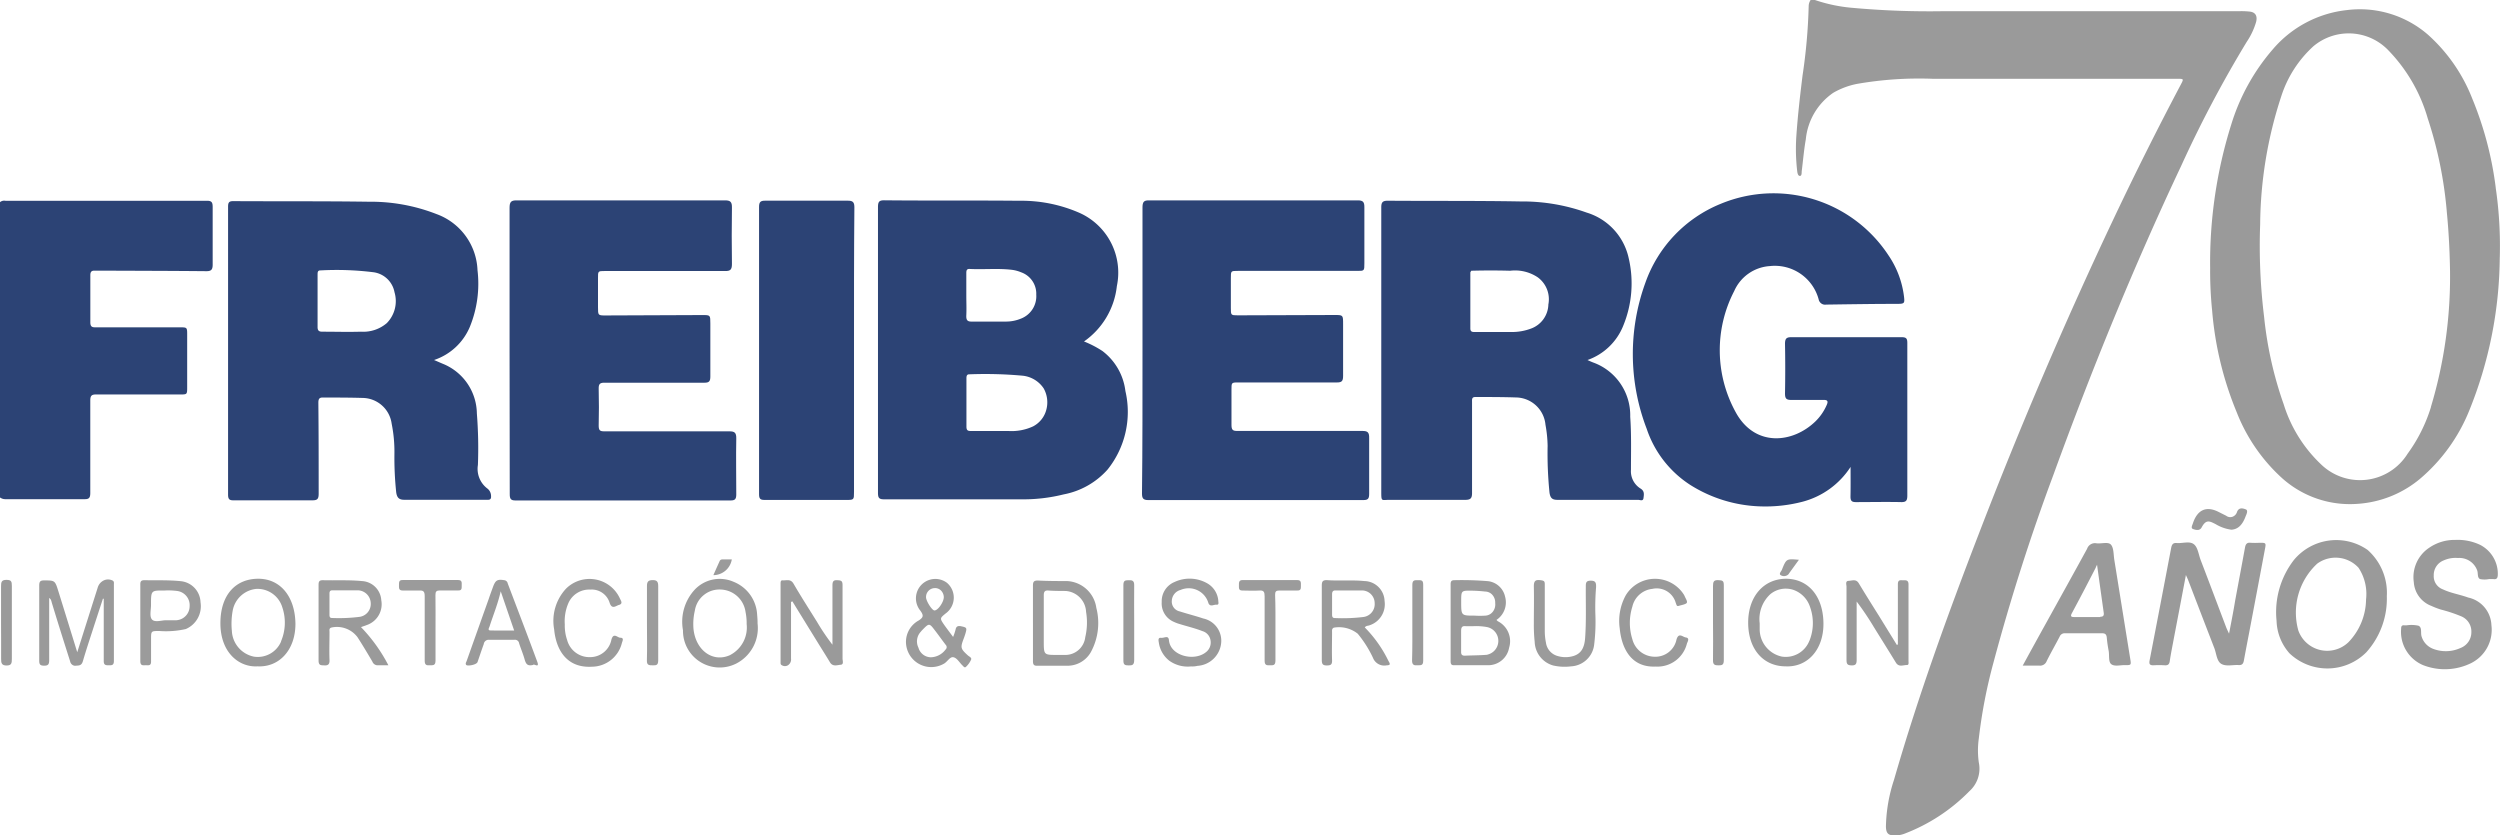 <svg id="logo" xmlns="http://www.w3.org/2000/svg" viewBox="0 0 181.38 60.61">
  <defs>
    <style>
      .cls-1 {
        fill: #9a9a9a;
      }

      .cls-2 {
        fill: #2c4375;
      }

      .cls-3 {
        fill: #9b9b9b;
      }

      .cls-4 {
        fill: #9c9c9c;
      }

      .cls-5 {
        fill: #2d4475;
      }
    </style>
  </defs>
  <g id="Capa_1" data-name="Capa 1">
    <path id="Path_42" data-name="Path 42" class="cls-1" d="M293.41,0a11.472,11.472,0,0,0,2.78.574A61.747,61.747,0,0,0,302.8.811h21.456a5.487,5.487,0,0,1,.691.029c.419.043.585.309.473.753a5.177,5.177,0,0,1-.683,1.448,86.489,86.489,0,0,0-4.752,8.991c-3.431,7.273-6.5,14.788-9.271,22.418q-2.495,6.688-4.35,13.625a37.291,37.291,0,0,0-1.062,5.5,6.189,6.189,0,0,0,0,1.747,2.186,2.186,0,0,1-.678,2.075,13.132,13.132,0,0,1-4.7,3.084,1.9,1.9,0,0,1-.754.13c-.446,0-.6-.169-.607-.652a11.458,11.458,0,0,1,.585-3.378c1.753-6.081,3.9-12,6.157-17.857q4.426-11.511,9.664-22.611,2.374-5.029,4.97-9.942c.241-.454.241-.454-.219-.454H301.968a26.145,26.145,0,0,0-5.488.367,5.559,5.559,0,0,0-1.736.647,4.631,4.631,0,0,0-1.994,3.378c-.138.772-.2,1.564-.3,2.346,0,.121,0,.309-.129.309s-.174-.183-.192-.319a13.915,13.915,0,0,1-.062-2.621c.1-1.448.268-2.9.446-4.344a40.366,40.366,0,0,0,.446-5.053A.8.8,0,0,1,293.1,0Z" transform="translate(-161.735)"/>
    <path id="Path_43" data-name="Path 43" class="cls-2" d="M0,30.275a.483.483,0,0,1,.4-.1h14.63c.339,0,.4.13.4.459V34.8c0,.367-.1.483-.446.483-2.565-.024-5.131-.029-7.7-.039H6.84c-.21,0-.286.1-.286.333V39c0,.362.183.357.419.357h6.081c.526,0,.526,0,.526.565v3.75c0,.555,0,.555-.5.555H6.965c-.317,0-.415.092-.415.439v6.709c0,.343-.089.454-.41.449H.4a.637.637,0,0,1-.4-.125Z" transform="translate(0 -15.608)"/>
    <path id="Path_44" data-name="Path 44" class="cls-2" d="M281.311,48.892a5.955,5.955,0,0,1-3.462,2.519,10.7,10.7,0,0,1-3.123.343,10.111,10.111,0,0,1-5.051-1.559,7.774,7.774,0,0,1-3.154-4.064,15.137,15.137,0,0,1-.1-10.594,9.634,9.634,0,0,1,5.47-5.734,9.983,9.983,0,0,1,12.158,3.721,6.756,6.756,0,0,1,1.138,3.007c.058.483.027.526-.446.531-1.731,0-3.462.029-5.193.053a.478.478,0,0,1-.553-.381,3.294,3.294,0,0,0-3.543-2.413,3.039,3.039,0,0,0-2.583,1.81,9.326,9.326,0,0,0,.1,8.779c1.392,2.572,4.154,2.273,5.8.671a3.722,3.722,0,0,0,.8-1.158c.138-.294.076-.4-.223-.391H277c-.37,0-.446-.121-.446-.483.022-1.2.022-2.389,0-3.586,0-.372.1-.483.446-.483h8.009c.335,0,.424.087.419.439V50.962c0,.352-.071.483-.424.483-1.107-.024-2.209,0-3.311,0-.321,0-.393-.116-.388-.43C281.32,50.364,281.311,49.7,281.311,48.892Z" transform="translate(-147.048 -15.016)"/>
    <path id="Path_45" data-name="Path 45" class="cls-2" d="M82.86,40.989V30.656c0-.42.112-.536.5-.536H98.494c.388,0,.509.111.5.536q-.031,2.042,0,4.083c0,.42-.129.512-.486.507H89.762c-.482,0-.491,0-.486.531v2.08c0,.6,0,.613.535.613l7.045-.029c.571,0,.571,0,.571.627V42.9c0,.343-.089.449-.415.449H89.736c-.317,0-.419.092-.41.444.022.888.022,1.781,0,2.669,0,.343.094.415.393.415h9.089c.384,0,.509.1.5.531-.027,1.347,0,2.693,0,4.04,0,.343-.089.444-.41.444H83.279c-.335,0-.406-.125-.406-.454C82.864,47.92,82.86,44.459,82.86,40.989Z" transform="translate(-45.89 -15.583)"/>
    <path id="Path_46" data-name="Path 46" class="cls-2" d="M185.736,40.979V30.646c0-.4.089-.526.446-.526h15.17c.366,0,.491.1.482.512v4.04c0,.56,0,.565-.5.565h-8.687c-.5,0-.5,0-.5.521v2.167c0,.521,0,.536.5.536l7.027-.024c.616,0,.616,0,.616.661v3.75c0,.376-.085.483-.446.483h-7.206c-.446,0-.446.029-.446.521v2.543c0,.352.071.454.4.454h9.089c.379,0,.513.087.5.526v4.04c0,.343-.085.449-.41.449H186.146c-.379,0-.446-.154-.446-.483C185.74,47.92,185.736,44.44,185.736,40.979Z" transform="translate(-102.846 -15.583)"/>
    <path id="Path_47" data-name="Path 47" class="cls-2" d="M130.319,41.073V51.28c0,.6,0,.6-.571.6h-5.93c-.317,0-.388-.106-.388-.425V30.624c0-.347.1-.454.419-.454H129.9c.348,0,.446.13.446.483C130.314,34.128,130.319,37.6,130.319,41.073Z" transform="translate(-68.359 -15.609)"/>
    <path id="Path_48" data-name="Path 48" class="cls-1" d="M352.158,83.908c-.3,1.588-.584,3.079-.87,4.571-.1.555-.219,1.11-.3,1.67-.036.251-.143.319-.357.309a7.1,7.1,0,0,0-.848,0c-.272,0-.3-.121-.259-.352q.79-4.083,1.566-8.171c.054-.275.161-.372.41-.348.41.034.892-.15,1.209.068s.366.767.522,1.173c.625,1.626,1.236,3.258,1.852,4.884.049.125.112.246.205.449.165-.854.317-1.622.446-2.413.236-1.274.477-2.548.709-3.822.045-.256.143-.391.406-.357a5.864,5.864,0,0,0,.651,0c.473,0,.482,0,.388.483q-.576,3.07-1.156,6.115c-.125.652-.25,1.3-.366,1.931-.04.241-.129.357-.379.343-.419-.029-.892.116-1.245-.077s-.366-.758-.526-1.163q-.959-2.476-1.905-4.952Z" transform="translate(-193.566 -42.189)"/>
    <path id="Path_49" data-name="Path 49" class="cls-1" d="M394.39,81.156a3.8,3.8,0,0,1,1.785.357,2.362,2.362,0,0,1,1.289,2.1c0,.275-.045.43-.33.386h-.308a1.694,1.694,0,0,1-.647,0c-.219-.1-.134-.41-.21-.623a1.37,1.37,0,0,0-1.388-.907,2.13,2.13,0,0,0-1.057.179,1.137,1.137,0,0,0-.709,1.081,1.012,1.012,0,0,0,.66,1.014c.589.28,1.231.372,1.838.594a2.133,2.133,0,0,1,1.686,2,2.7,2.7,0,0,1-1.477,2.761,4.33,4.33,0,0,1-3.489.14,2.623,2.623,0,0,1-1.584-2.64c0-.179.053-.261.219-.246h.192a2.334,2.334,0,0,1,.843.029c.29.121.138.531.236.8a1.391,1.391,0,0,0,.857.888A2.564,2.564,0,0,0,394.751,89a1.224,1.224,0,0,0,.794-1.163,1.189,1.189,0,0,0-.754-1.144,10.479,10.479,0,0,0-1.459-.483,5.691,5.691,0,0,1-.687-.265,1.972,1.972,0,0,1-1.276-1.718,2.56,2.56,0,0,1,1.129-2.51,3.238,3.238,0,0,1,1.892-.56Z" transform="translate(-216.242 -41.985)"/>
    <path id="Path_50" data-name="Path 50" class="cls-1" d="M9.137,92.39c.518-1.641,1-3.161,1.481-4.677a.837.837,0,0,1,.421-.523.735.735,0,0,1,.641-.013c.152.063.116.2.116.314v5.536c0,.323-.17.309-.37.309s-.37,0-.366-.309V88.505H11l-.62,1.9c-.281.878-.576,1.747-.834,2.635-.089.3-.25.314-.482.323a.356.356,0,0,1-.285-.062.413.413,0,0,1-.161-.262c-.446-1.4-.892-2.809-1.316-4.209-.04-.121-.04-.27-.2-.381v4.5c0,.3-.058.415-.357.415s-.37-.082-.366-.4V87.554c0-.29.076-.376.344-.376.8,0,.8,0,1.049.8C8.214,89.4,8.66,90.841,9.137,92.39Z" transform="translate(-3.533 -45.068)"/>
    <path id="Path_51" data-name="Path 51" class="cls-1" d="M303.953,91.878V87.52c0-.381.223-.285.415-.294s.361,0,.357.309V93.08c0,.111.045.3-.12.294-.272,0-.589.174-.8-.183-.518-.845-1.044-1.684-1.566-2.524a20.781,20.781,0,0,0-1.276-1.9v4.223c0,.3-.062.415-.357.41s-.379-.077-.379-.4V87.7c0-.154-.107-.425.152-.434s.535-.154.736.174c.491.816.995,1.617,1.495,2.413l1.272,2.066Z" transform="translate(-166.259 -45.125)"/>
    <path id="Path_52" data-name="Path 52" class="cls-1" d="M127.687,88.792V92.9a.5.5,0,0,1-.194.465.418.418,0,0,1-.471.018c-.112-.053-.094-.154-.094-.241V87.465c0-.111,0-.251.143-.241.272.024.576-.13.794.236.558.965,1.147,1.873,1.727,2.809a15.892,15.892,0,0,0,1.1,1.626V87.6c0-.285.062-.4.339-.386s.4.029.393.376v5.309c0,.159.107.43-.134.449s-.571.164-.776-.174c-.263-.439-.54-.874-.812-1.313l-1.919-3.113Z" transform="translate(-70.296 -45.119)"/>
    <path id="Path_53" data-name="Path 53" class="cls-1" d="M190.749,93.354a2.3,2.3,0,0,1-1.575-.41,2.036,2.036,0,0,1-.767-1.342c-.027-.145-.058-.352.17-.323s.531-.217.567.174c.1,1.134,1.825,1.559,2.677.874a.88.88,0,0,0,.341-.856.825.825,0,0,0-.59-.679c-.54-.212-1.107-.343-1.66-.516a2.49,2.49,0,0,1-.4-.15,1.452,1.452,0,0,1-.892-1.448,1.506,1.506,0,0,1,.928-1.448,2.586,2.586,0,0,1,2.342.077,1.6,1.6,0,0,1,.834,1.269c0,.13.076.319-.129.3s-.446.188-.584-.106a1.488,1.488,0,0,0-2.021-.965.85.85,0,0,0-.638.792.726.726,0,0,0,.58.767c.567.183,1.138.323,1.7.512a1.649,1.649,0,0,1,1.3,1.786,1.841,1.841,0,0,1-1.718,1.651A1.546,1.546,0,0,1,190.749,93.354Z" transform="translate(-104.335 -45.004)"/>
    <path id="Path_54" data-name="Path 54" class="cls-3" d="M253.881,89.641a13.853,13.853,0,0,1-.089,2.268,1.779,1.779,0,0,1-1.673,1.549,3.677,3.677,0,0,1-1.3-.063,1.842,1.842,0,0,1-1.339-1.709,11.248,11.248,0,0,1-.062-1.284c0-.917.022-1.834,0-2.751,0-.386.116-.483.446-.449s.352.087.348.376v3.335a4.24,4.24,0,0,0,.085.825,1.164,1.164,0,0,0,.83.965,2,2,0,0,0,1.178,0c.54-.174.781-.579.834-1.3.089-1.236.04-2.471.049-3.707,0-.28,0-.454.357-.454s.4.154.388.483A17.831,17.831,0,0,0,253.881,89.641Z" transform="translate(-138.135 -45.113)"/>
    <path id="Path_55" data-name="Path 55" class="cls-1" d="M265.953,93.374c-1.727.087-2.472-1.231-2.619-2.77a3.861,3.861,0,0,1,.446-2.413,2.482,2.482,0,0,1,4.194-.058,1.13,1.13,0,0,1,.076.145c.067.164.223.381.143.483s-.393.154-.6.217c-.138.039-.147-.125-.192-.217a1.434,1.434,0,0,0-1.7-1.023,1.666,1.666,0,0,0-1.45,1.289,3.926,3.926,0,0,0,0,2.365,1.685,1.685,0,0,0,1.633,1.269,1.56,1.56,0,0,0,1.571-1.255c.161-.526.446-.179.665-.145.312.043.143.294.089.449a2.2,2.2,0,0,1-2.258,1.665Z" transform="translate(-145.82 -45.014)"/>
    <path id="Path_56" data-name="Path 56" class="cls-3" d="M90.843,90.324a3.21,3.21,0,0,0,.17,1.134A1.673,1.673,0,0,0,92.7,92.7a1.57,1.57,0,0,0,1.526-1.274c.156-.536.446-.135.638-.135.3,0,.165.236.12.391a2.257,2.257,0,0,1-2.164,1.713c-1.829.111-2.606-1.211-2.748-2.7a3.436,3.436,0,0,1,.861-2.963,2.419,2.419,0,0,1,3.9.695c.054.14.268.391-.049.483-.219.053-.509.362-.683-.135A1.359,1.359,0,0,0,92.69,87.8a1.645,1.645,0,0,0-1.6,1.014A3.3,3.3,0,0,0,90.843,90.324Z" transform="translate(-49.866 -45.024)"/>
    <path id="Path_57" data-name="Path 57" class="cls-3" d="M67.53,90.7V93.04c0,.381-.192.333-.415.343s-.375,0-.37-.347V88.373c0-.338-.089-.434-.393-.415H65.16c-.308,0-.281-.179-.281-.4s0-.367.272-.362h4.016c.286,0,.268.174.263.376s.036.391-.259.381H67.833c-.232,0-.312.077-.308.333C67.538,89.1,67.53,89.9,67.53,90.7Z" transform="translate(-35.932 -45.114)"/>
    <path id="Path_58" data-name="Path 58" class="cls-3" d="M204.109,90.665V93.04c0,.381-.187.338-.41.343s-.379,0-.375-.338V88.378c0-.319-.067-.444-.379-.42-.41.029-.825,0-1.236,0-.29,0-.245-.193-.25-.386s0-.376.263-.372h3.966c.281,0,.272.169.268.376s.027.391-.259.381h-1.312c-.236,0-.308.077-.3.333C204.118,89.082,204.109,89.874,204.109,90.665Z" transform="translate(-111.573 -45.114)"/>
    <path id="Path_59" data-name="Path 59" class="cls-4" d="M105.2,90.327v-2.7c0-.328.112-.42.41-.425s.406.1.406.425v5.41c0,.376-.187.347-.415.347s-.419,0-.406-.347C105.221,92.132,105.2,91.23,105.2,90.327Z" transform="translate(-58.262 -45.114)"/>
    <path id="Path_60" data-name="Path 60" class="cls-1" d="M183.455,90.293V93c0,.362-.125.405-.4.4s-.388-.034-.384-.376V87.571c0-.367.165-.343.4-.352s.393.029.384.372C183.442,88.493,183.455,89.4,183.455,90.293Z" transform="translate(-101.167 -45.123)"/>
    <path id="Path_61" data-name="Path 61" class="cls-3" d="M229.632,90.293V87.552c0-.347.165-.338.388-.333s.4-.048.4.319v5.526c0,.391-.214.309-.446.328s-.366-.048-.361-.357C229.641,92.122,229.632,91.205,229.632,90.293Z" transform="translate(-127.164 -45.123)"/>
    <path id="Path_62" data-name="Path 62" class="cls-1" d="M.17,90.273V87.653c0-.314.027-.483.384-.483s.4.106.4.449V92.9c0,.314-.027.483-.379.483s-.406-.164-.4-.483C.183,92.02.17,91.142.17,90.273Z" transform="translate(-0.094 -45.099)"/>
    <path id="Path_63" data-name="Path 63" class="cls-1" d="M278.549,90.293V87.629c0-.323.071-.434.384-.42s.406.039.4.4v5.406c0,.343-.12.376-.384.376s-.415-.034-.4-.4C278.567,92.093,278.549,91.19,278.549,90.293Z" transform="translate(-154.267 -45.118)"/>
    <path id="Path_64" data-name="Path 64" class="cls-3" d="M359.277,77.972a2.962,2.962,0,0,1-1.138-.4c-.446-.227-.7-.372-1.022.232-.147.275-.446.183-.629.116s-.036-.294,0-.43c.326-.965.968-1.26,1.852-.811l.558.28a.485.485,0,0,0,.463.071.542.542,0,0,0,.327-.361c.143-.347.446-.241.629-.174s.067.333,0,.483C360.125,77.5,359.844,77.933,359.277,77.972Z" transform="translate(-197.383 -39.54)"/>
    <path id="Path_65" data-name="Path 65" class="cls-3" d="M116,85.229c.156-.357.3-.676.446-1,.071-.169.2-.14.326-.145h.567A1.365,1.365,0,0,1,116,85.229Z" transform="translate(-64.244 -43.5)"/>
    <path id="Path_66" data-name="Path 66" class="cls-3" d="M290.812,84.114l-.7.965a.478.478,0,0,1-.071.1.457.457,0,0,1-.54.058c-.161-.087,0-.256.067-.376C289.906,84.013,289.91,84.042,290.812,84.114Z" transform="translate(-160.297 -43.501)"/>
    <path id="Path_67" data-name="Path 67" class="cls-2" d="M160.72,43.947a4.284,4.284,0,0,0-1.664-2.9,7.326,7.326,0,0,0-1.339-.695,5.646,5.646,0,0,0,2.383-4.016,4.749,4.749,0,0,0-2.7-5.309A10.5,10.5,0,0,0,153,30.144c-3.262-.034-6.523,0-9.785-.034-.37,0-.446.116-.446.512v20.7c0,.372.071.483.446.483h9.976a12.029,12.029,0,0,0,3.047-.357,5.675,5.675,0,0,0,3.186-1.8A6.683,6.683,0,0,0,160.72,43.947Zm-11.542-5.492c.022-.483,0-.965,0-1.448V35.429c0-.183,0-.347.232-.338,1.026.053,2.052-.058,3.074.063a2.555,2.555,0,0,1,.669.179,1.647,1.647,0,0,1,1.1,1.626,1.739,1.739,0,0,1-1.093,1.728,2.84,2.84,0,0,1-1.124.222H149.57C149.24,38.918,149.164,38.783,149.177,38.455Zm4.85,8.055a3.69,3.69,0,0,1-1.785.338h-2.735c-.219,0-.321-.043-.321-.319v-3.5c0-.174.027-.3.223-.294a30.086,30.086,0,0,1,3.846.1,2.094,2.094,0,0,1,1.535.922,2.068,2.068,0,0,1,.188,1.562A1.894,1.894,0,0,1,154.027,46.51Z" transform="translate(-79.07 -15.578)"/>
    <path id="Path_68" data-name="Path 68" class="cls-5" d="M243.419,51.058a1.477,1.477,0,0,1-.7-1.38c0-1.279.036-2.553-.054-3.832a4.073,4.073,0,0,0-2.677-3.933c-.129-.048-.254-.106-.424-.183a4.342,4.342,0,0,0,2.583-2.461,8.078,8.078,0,0,0,.4-4.961,4.434,4.434,0,0,0-3.047-3.277,13.779,13.779,0,0,0-4.765-.806c-3.221-.058-6.443-.029-9.664-.053-.375,0-.473.116-.468.512V51.222c0,.811,0,.652.585.652h5.51c.4,0,.5-.125.491-.541v-6.54c0-.2-.036-.386.254-.381.991,0,1.977,0,2.967.034a2.177,2.177,0,0,1,2.106,1.979,9.254,9.254,0,0,1,.156,1.53,28.076,28.076,0,0,0,.138,3.407c.062.4.214.512.58.512h5.854c.134,0,.352.125.384-.13S243.714,51.242,243.419,51.058Zm-6.693-13.345a1.911,1.911,0,0,1-1.24,1.728,3.925,3.925,0,0,1-1.432.256H231.4c-.178,0-.339,0-.335-.27V35.392c0-.048.045-.092.067-.14q1.414-.039,2.82,0a2.963,2.963,0,0,1,2.012.483,1.973,1.973,0,0,1,.759,1.979Z" transform="translate(-124.389 -15.609)"/>
    <path id="Path_69" data-name="Path 69" class="cls-2" d="M55.909,51.094a1.786,1.786,0,0,1-.7-1.718,31.782,31.782,0,0,0-.076-3.745,3.939,3.939,0,0,0-2.383-3.562c-.228-.092-.446-.193-.723-.309a4.28,4.28,0,0,0,2.6-2.413,8.294,8.294,0,0,0,.553-4.107,4.514,4.514,0,0,0-2.963-4.064,13.09,13.09,0,0,0-4.908-.9c-3.288-.048-6.577-.024-9.86-.043-.3,0-.366.106-.366.405V51.514c0,.328.08.43.393.425H43.21c.352,0,.446-.1.446-.483,0-2.2,0-4.392-.022-6.588,0-.241.04-.391.312-.386.964,0,1.927,0,2.891.029a2.154,2.154,0,0,1,2.115,1.868,10.316,10.316,0,0,1,.2,2.191,23.942,23.942,0,0,0,.129,2.785c.054.386.2.55.6.545h6.068c.165,0,.228-.087.214-.261A.69.69,0,0,0,55.909,51.094ZM48.6,39.082a2.621,2.621,0,0,1-1.869.623c-.933.029-1.869,0-2.806,0-.263,0-.357-.082-.348-.386V37.45h0V35.578c0-.169,0-.323.205-.319a21.571,21.571,0,0,1,3.868.135,1.794,1.794,0,0,1,1.508,1.448A2.276,2.276,0,0,1,48.6,39.082Z" transform="translate(-20.536 -15.64)"/>
    <path id="Path_70" data-name="Path 70" class="cls-1" d="M380.109,14.328A25.11,25.11,0,0,0,378.4,7.856a12.151,12.151,0,0,0-3.2-4.614,7.54,7.54,0,0,0-5.9-1.791,8.22,8.22,0,0,0-5.354,2.833,15.065,15.065,0,0,0-3.021,5.454,33.433,33.433,0,0,0-1.535,10.439,28.175,28.175,0,0,0,.143,3.07,24.517,24.517,0,0,0,1.785,7.384,12.7,12.7,0,0,0,3.217,4.71,7.367,7.367,0,0,0,5.559,1.931,7.865,7.865,0,0,0,4.511-1.805,12.718,12.718,0,0,0,3.569-4.928A30.086,30.086,0,0,0,380.4,19.507a29.146,29.146,0,0,0-.294-5.179Zm-4.7,15.927a11.48,11.48,0,0,1-1.691,3.378,4.067,4.067,0,0,1-6.291.767,10.136,10.136,0,0,1-2.7-4.344,27.407,27.407,0,0,1-1.423-6.351,42.254,42.254,0,0,1-.285-6.718,30.421,30.421,0,0,1,1.526-9.271,8.371,8.371,0,0,1,2.338-3.644,3.982,3.982,0,0,1,5.43.29A11.763,11.763,0,0,1,375.174,9.3a29.558,29.558,0,0,1,1.392,6.863c.134,1.39.205,2.79.228,4.233a32.8,32.8,0,0,1-1.388,9.846Z" transform="translate(-199.039 -0.718)"/>
    <path id="Path_71" data-name="Path 71" class="cls-1" d="M376.76,81.9a3.984,3.984,0,0,0-5.354.734,6.182,6.182,0,0,0-1.254,4.406,3.725,3.725,0,0,0,.937,2.36,3.991,3.991,0,0,0,5.577-.077,5.812,5.812,0,0,0,1.486-4.069A4.16,4.16,0,0,0,376.76,81.9Zm-1.383,6.684a2.224,2.224,0,0,1-3.641-.825,4.838,4.838,0,0,1,1.365-4.865,2.261,2.261,0,0,1,3,.3,3.459,3.459,0,0,1,.544,2.3A4.537,4.537,0,0,1,375.377,88.584Z" transform="translate(-204.983 -42)"/>
    <path id="Path_72" data-name="Path 72" class="cls-1" d="M336.709,90.012q-.576-3.576-1.151-7.153c-.062-.381-.036-.864-.241-1.105s-.7-.053-1.066-.106a.6.6,0,0,0-.669.4c-.986,1.805-1.986,3.6-2.98,5.4-.553.994-1.1,1.993-1.691,3.074H330.1a.512.512,0,0,0,.553-.333c.294-.594.629-1.173.937-1.766a.389.389,0,0,1,.4-.246h2.677c.219,0,.321.072.344.323a9.346,9.346,0,0,0,.138.965c.058.333-.036.8.2.965s.616.058.937.058C336.794,90.495,336.789,90.495,336.709,90.012ZM334.536,87h-1.883c-.2,0-.308-.029-.178-.275q.892-1.66,1.74-3.321c0-.034.031-.072.089-.2.17,1.24.326,2.35.482,3.465.031.2-.013.314-.25.309Z" transform="translate(-182.159 -42.232)"/>
    <path id="Path_73" data-name="Path 73" class="cls-1" d="M239.311,90.2a.546.546,0,0,1-.1-.1,1.53,1.53,0,0,0,.625-1.68,1.443,1.443,0,0,0-1.223-1.129,23.237,23.237,0,0,0-2.458-.072c-.2,0-.272.072-.272.29v5.579c0,.2.04.309.254.3H238.6a1.538,1.538,0,0,0,1.526-1.269A1.616,1.616,0,0,0,239.311,90.2Zm-1.923-2.22a9.752,9.752,0,0,1,.995.063.711.711,0,0,1,.534.247.835.835,0,0,1,.2.588.857.857,0,0,1-.168.622.731.731,0,0,1-.536.29,6.367,6.367,0,0,1-.8,0c-.964,0-.964,0-.964-1.009,0-.806,0-.811.741-.8Zm1.165,4.648c-.544.048-1.1.043-1.646.068-.2,0-.268-.082-.263-.294V90.907c0-.275.076-.381.326-.352h.567a4.363,4.363,0,0,1,1,.068,1.023,1.023,0,0,1,0,2Z" transform="translate(-130.637 -45.125)"/>
    <path id="Path_74" data-name="Path 74" class="cls-1" d="M54.879,90.623l.446-.159a1.594,1.594,0,0,0,1.026-1.791,1.482,1.482,0,0,0-1.4-1.39c-.946-.092-1.9-.039-2.842-.063-.236,0-.308.077-.308.328v5.5c0,.376.187.338.41.352s.4-.034.384-.376c-.027-.681,0-1.361,0-2.042,0-.125-.049-.275.143-.328a1.86,1.86,0,0,1,1.887.7c.375.579.727,1.173,1.08,1.771a.41.41,0,0,0,.446.265h.714A11.724,11.724,0,0,0,54.879,90.623Zm-2.1-.661c-.165,0-.187-.1-.187-.236v-1.54c0-.188.08-.236.236-.232h1.843a.963.963,0,0,1,.915.936.942.942,0,0,1-.812.989,11.969,11.969,0,0,1-1.994.082Z" transform="translate(-28.688 -45.125)"/>
    <path id="Path_75" data-name="Path 75" class="cls-1" d="M219.785,93.093a9.115,9.115,0,0,0-1.727-2.452c.1-.135.228-.111.33-.15a1.607,1.607,0,0,0,1.106-1.766,1.494,1.494,0,0,0-1.472-1.448c-.87-.092-1.82,0-2.726-.068-.308,0-.357.121-.357.415V93c0,.309.08.4.366.4s.393-.063.379-.391c-.022-.666,0-1.332,0-2,0-.135-.031-.285.134-.352a2.178,2.178,0,0,1,1.727.439,8.183,8.183,0,0,1,1.106,1.747.878.878,0,0,0,.986.55C219.875,93.383,219.942,93.339,219.785,93.093Zm-3.9-3.132c-.183,0-.2-.116-.2-.27V88.243c0-.217.076-.294.272-.285h1.883a.924.924,0,0,1,.935.919.94.94,0,0,1-.85,1.011A12.46,12.46,0,0,1,215.881,89.961Z" transform="translate(-119.04 -45.12)"/>
    <path id="Path_76" data-name="Path 76" class="cls-3" d="M151.8,92.571c-.526-.483-.54-.55-.272-1.25.036-.092.062-.183.094-.275.143-.483.125-.483-.326-.584-.183-.029-.326,0-.37.232a3.789,3.789,0,0,1-.183.55c-.245-.333-.446-.594-.642-.869-.33-.483-.326-.483.1-.835a1.413,1.413,0,0,0,.094-2.225,1.407,1.407,0,0,0-1.932,2.017c.25.348.241.483-.12.719a1.766,1.766,0,0,0-.892,1.863,1.834,1.834,0,0,0,2.7,1.284c.272-.13.446-.531.709-.483s.446.391.66.594c.071.063.156.208.259.1a1.584,1.584,0,0,0,.37-.521C152.11,92.74,151.9,92.668,151.8,92.571ZM149.411,87.7a.6.6,0,0,1,.457.179.706.706,0,0,1,.2.478c0,.348-.419.965-.678.965-.178,0-.616-.695-.611-.965A.645.645,0,0,1,149.411,87.7Zm.776,4.469a1.376,1.376,0,0,1-1.066.55.946.946,0,0,1-.892-.695,1.024,1.024,0,0,1,.161-1.149,1.967,1.967,0,0,1,.161-.179c.446-.454.473-.454.861.058.272.352.526.714.794,1.062A.234.234,0,0,1,150.187,92.166Z" transform="translate(-81.593 -45.032)"/>
    <path id="Path_77" data-name="Path 77" class="cls-3" d="M172.565,89.239a2.255,2.255,0,0,0-2.133-1.931c-.7,0-1.41,0-2.115-.039-.268,0-.352.082-.348.376V93.1c0,.232.04.357.294.352h2.191a1.947,1.947,0,0,0,1.722-1,4.417,4.417,0,0,0,.388-3.21Zm-.8,2.128a1.456,1.456,0,0,1-1.521,1.3h-.535c-.955,0-.955,0-.955-1.028V88.351c0-.275.076-.372.326-.357.446.034.848.029,1.267.034a1.59,1.59,0,0,1,1.477,1.525,4.607,4.607,0,0,1-.058,1.815Z" transform="translate(-93.026 -45.151)"/>
    <path id="Path_78" data-name="Path 78" class="cls-1" d="M38.588,87C37,87,35.844,88.105,35.84,90.224s1.339,3.214,2.7,3.132c1.571.077,2.74-1.192,2.744-3.074C41.265,88.318,40.208,87,38.588,87Zm1.66,4.542a1.838,1.838,0,0,1-1.977,1.11,2,2,0,0,1-1.6-1.873,5.267,5.267,0,0,1,.058-1.448,1.931,1.931,0,0,1,1.71-1.594,1.881,1.881,0,0,1,1.891,1.333,3.466,3.466,0,0,1-.1,2.49Z" transform="translate(-19.849 -45.011)"/>
    <path id="Path_79" data-name="Path 79" class="cls-1" d="M287.036,87c-1.651,0-2.78,1.3-2.766,3.219s1.115,3.132,2.713,3.137c1.579.077,2.744-1.192,2.748-3.07C289.731,88.318,288.674,87.024,287.036,87Zm1.669,4.513a1.84,1.84,0,0,1-2,1.134,2.034,2.034,0,0,1-1.6-1.931v-.483a2.46,2.46,0,0,1,.767-2.109,1.761,1.761,0,0,1,1.659-.323,1.944,1.944,0,0,1,1.228,1.25,3.431,3.431,0,0,1-.058,2.481Z" transform="translate(-157.436 -45.011)"/>
    <path id="Path_80" data-name="Path 80" class="cls-1" d="M116.374,89.639a2.716,2.716,0,0,0-1.722-2.413,2.493,2.493,0,0,0-2.851.623,3.44,3.44,0,0,0-.808,2.9,2.663,2.663,0,0,0,3.864,2.413,2.887,2.887,0,0,0,1.548-2.9q0-.312-.031-.623Zm-1.945,2.9c-1.267.594-2.539-.347-2.677-1.931a4.229,4.229,0,0,1,.1-1.279,1.809,1.809,0,0,1,1.927-1.535,1.881,1.881,0,0,1,1.753,1.631,4.061,4.061,0,0,1,.08.869A2.25,2.25,0,0,1,114.429,92.535Z" transform="translate(-61.441 -45.02)"/>
    <path id="Path_81" data-name="Path 81" class="cls-3" d="M27.182,88.827a1.588,1.588,0,0,0-1.419-1.535c-.892-.092-1.785-.058-2.65-.072-.241,0-.308.082-.3.333v5.536c0,.333.174.309.37.3s.424.082.41-.294V91.511c0-.608,0-.6.571-.608a6.46,6.46,0,0,0,1.95-.14A1.8,1.8,0,0,0,27.182,88.827Zm-1.745,1.3h-.8c-.268,0-.758.169-.968-.048s-.076-.709-.08-1.076c0-1.038,0-1.042.95-1.033a4.953,4.953,0,0,1,1,.039,1.042,1.042,0,0,1,.852,1.106,1.022,1.022,0,0,1-.95,1.008Z" transform="translate(-12.633 -45.125)"/>
    <path id="Path_82" data-name="Path 82" class="cls-1" d="M80.929,93.111c-.7-1.9-1.428-3.793-2.146-5.69a.286.286,0,0,0-.236-.232c-.535-.087-.656,0-.848.531-.1.275-.2.545-.29.816q-.8,2.244-1.6,4.5c-.031.092-.12.2-.036.3s.758,0,.825-.222c.147-.43.29-.859.446-1.289a.358.358,0,0,1,.384-.314h1.847a.3.3,0,0,1,.335.256c.125.391.29.772.4,1.168s.25.483.62.4C80.657,93.212,81.112,93.608,80.929,93.111Zm-3.386-2.278c-.25,0-.107-.188-.076-.294.263-.825.6-1.622.808-2.548.339.989.642,1.882.977,2.848C78.654,90.837,78.087,90.847,77.543,90.833Z" transform="translate(-41.947 -45.093)"/>
  </g>
</svg>
